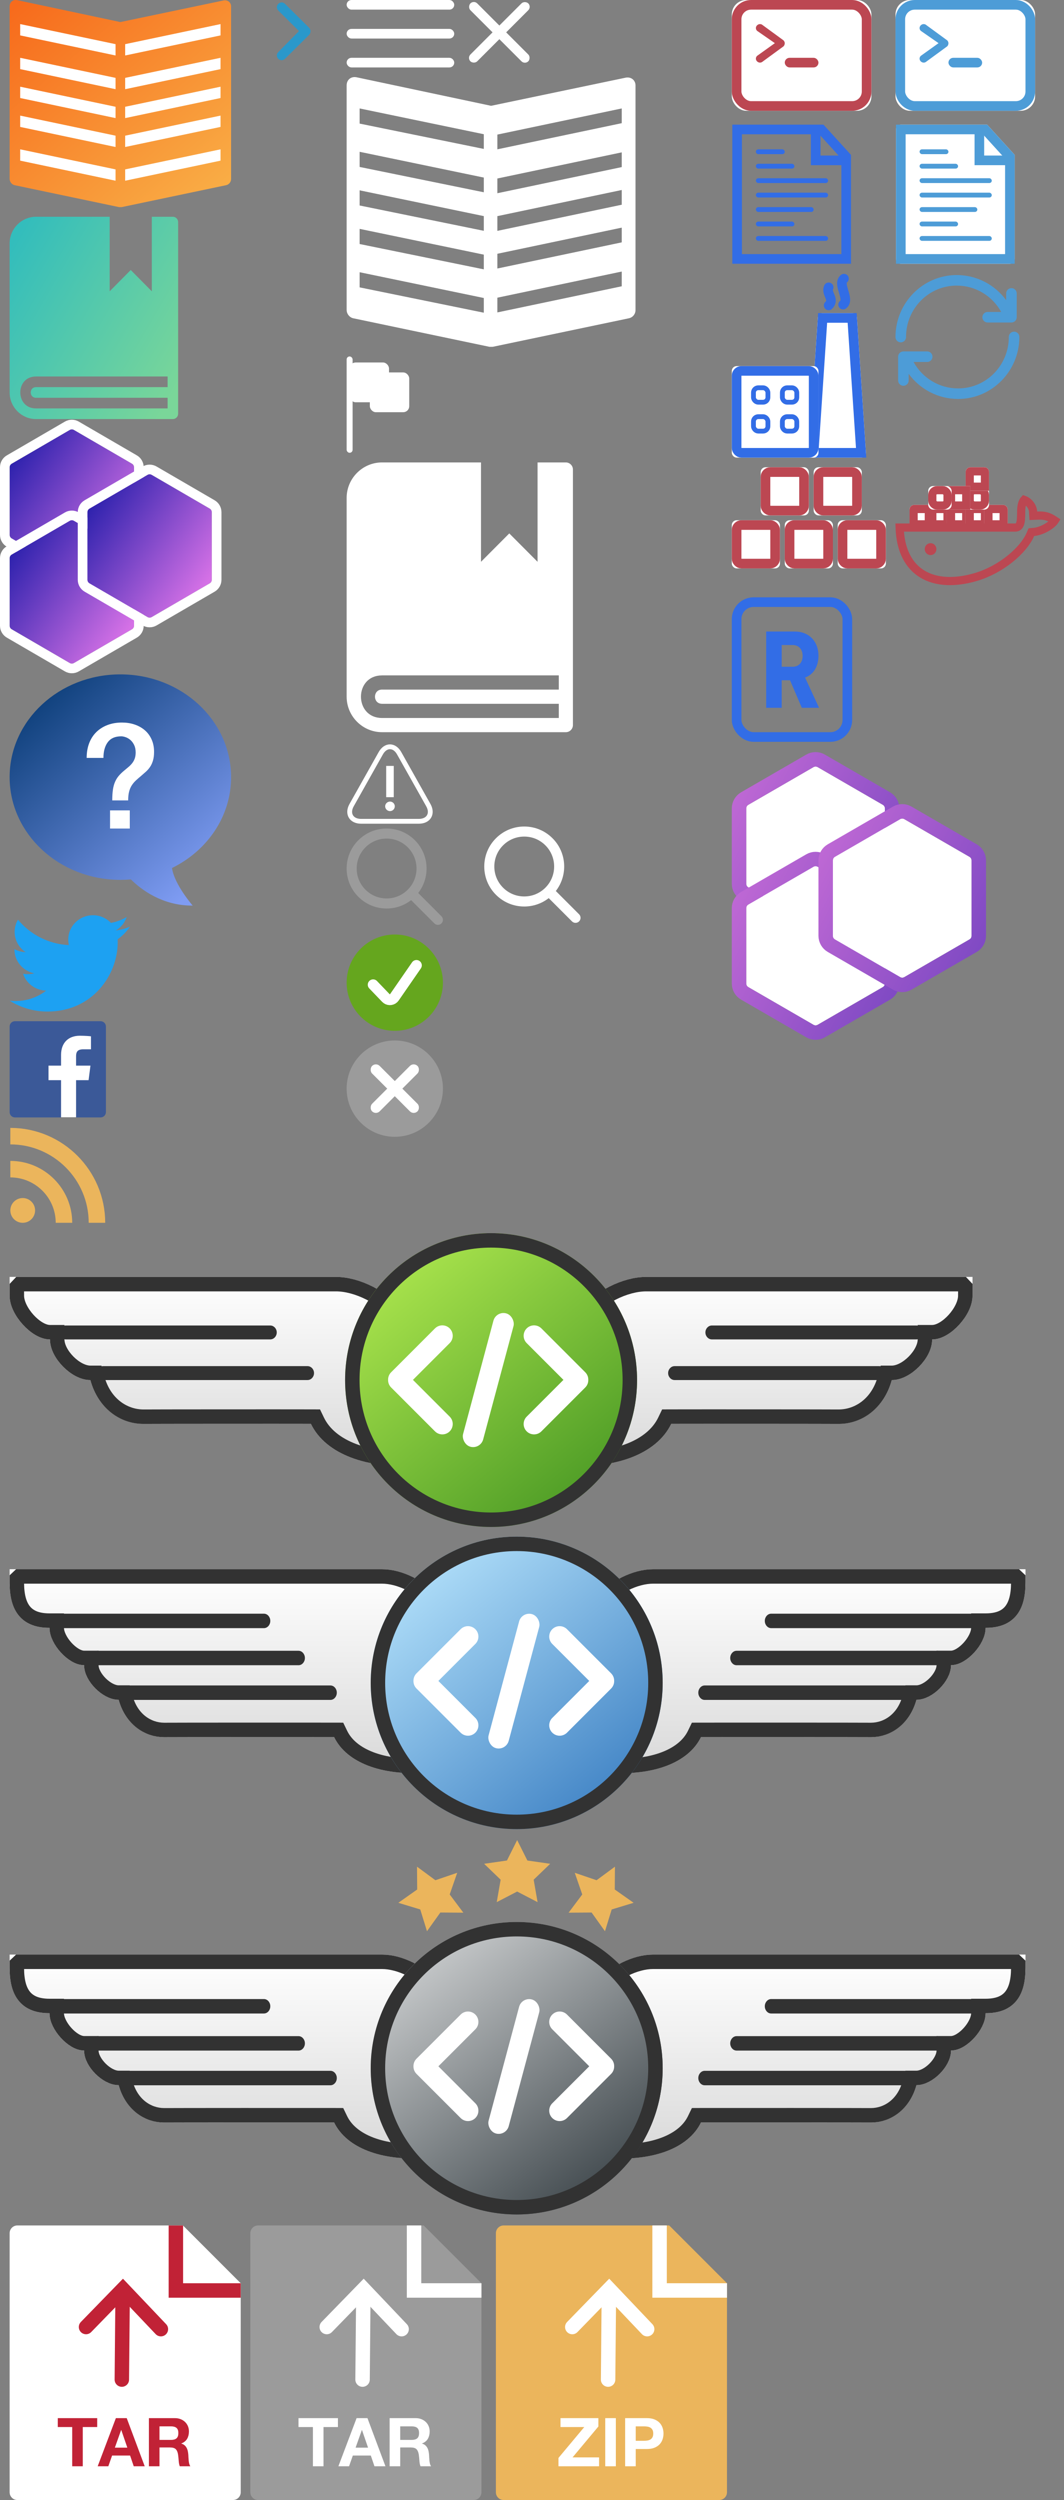 <?xml version="1.0" encoding="UTF-8"?>
<svg width="221px" height="519px" viewBox="0 0 221 519" version="1.1" xmlns="http://www.w3.org/2000/svg" xmlns:xlink="http://www.w3.org/1999/xlink">
    <rect x="0" y="0" width="221" height="519" fill="#808080" stroke="none"/>
    <!-- Generator: Sketch 47.1 (45422) - http://www.bohemiancoding.com/sketch -->
    <title>main_spritesheet</title>
    <desc>Created with Sketch.</desc>
    <defs>
        <linearGradient x1="149.866%" y1="156.928%" x2="6.309%" y2="0%" id="linearGradient-1">
            <stop stop-color="#FAD961" offset="0%"></stop>
            <stop stop-color="#F76B1C" offset="100%"></stop>
        </linearGradient>
        <linearGradient x1="0%" y1="15.278%" x2="100%" y2="84.722%" id="linearGradient-2">
            <stop stop-color="#33BDBC" offset="0%"></stop>
            <stop stop-color="#7AD699" offset="100%"></stop>
        </linearGradient>
        <linearGradient x1="0%" y1="4.08%" x2="80.439%" y2="95.92%" id="linearGradient-3">
            <stop stop-color="#01356D" offset="0%"></stop>
            <stop stop-color="#7F9CF3" offset="100%"></stop>
        </linearGradient>
        <linearGradient x1="11.823%" y1="40.548%" x2="94.182%" y2="56.992%" id="linearGradient-4">
            <stop stop-color="#3023AE" offset="0%"></stop>
            <stop stop-color="#D571E6" offset="100%"></stop>
        </linearGradient>
        <linearGradient x1="11.823%" y1="12.319%" x2="94.182%" y2="77.875%" id="linearGradient-5">
            <stop stop-color="#3023AE" offset="0%"></stop>
            <stop stop-color="#D571E6" offset="100%"></stop>
        </linearGradient>
        <linearGradient x1="50%" y1="0%" x2="50%" y2="100%" id="linearGradient-6">
            <stop stop-color="#FFFFFF" offset="0%"></stop>
            <stop stop-color="#D8D8D8" offset="100%"></stop>
        </linearGradient>
        <linearGradient x1="10.574%" y1="40.548%" x2="91.484%" y2="59.452%" id="linearGradient-7">
            <stop stop-color="#B4EC51" offset="0%"></stop>
            <stop stop-color="#429321" offset="100%"></stop>
        </linearGradient>
        <linearGradient x1="10.574%" y1="0.58%" x2="91.484%" y2="99.42%" id="linearGradient-8">
            <stop stop-color="#B4EC51" offset="0%"></stop>
            <stop stop-color="#429321" offset="100%"></stop>
        </linearGradient>
        <linearGradient x1="90.998%" y1="59.452%" x2="10.049%" y2="40.548%" id="linearGradient-9">
            <stop stop-color="#3479BF" offset="0%"></stop>
            <stop stop-color="#BDE9FF" offset="100%"></stop>
        </linearGradient>
        <linearGradient x1="90.998%" y1="99.873%" x2="10.049%" y2="0.127%" id="linearGradient-10">
            <stop stop-color="#3479BF" offset="0%"></stop>
            <stop stop-color="#BDE9FF" offset="100%"></stop>
        </linearGradient>
        <linearGradient x1="89.955%" y1="59.452%" x2="14.933%" y2="40.548%" id="linearGradient-11">
            <stop stop-color="#313A3F" offset="0%"></stop>
            <stop stop-color="#D5D7D8" offset="100%"></stop>
        </linearGradient>
        <linearGradient x1="89.955%" y1="99.873%" x2="14.933%" y2="0.127%" id="linearGradient-12">
            <stop stop-color="#313A3F" offset="0%"></stop>
            <stop stop-color="#D5D7D8" offset="100%"></stop>
        </linearGradient>
        <linearGradient x1="230.326%" y1="159.923%" x2="-18.642%" y2="11.057%" id="linearGradient-13">
            <stop stop-color="#3023AE" offset="0%"></stop>
            <stop stop-color="#C86DD7" offset="100%"></stop>
        </linearGradient>
    </defs>
    <g id="Page-1" stroke="none" stroke-width="1" fill="none" fill-rule="evenodd">
        <g id="main_spritesheet" transform="translate(1, 0)">
            <g id="Group-12" transform="translate(1, 0)" fill-rule="nonzero">
                <path d="M44.467,0.088 L23,4.581 L1.533,0.023 C0.645,-0.128 0,0.473 0,1.326 L0,37.14 C0,37.726 0.447,38.312 1.022,38.442 L22.744,43 L22.744,43 C22.895,43 23.091,43 23.256,43 L23.256,43 L44.978,38.442 C45.552,38.312 46,37.791 46,37.14 L46,1.326 C46,0.557 45.36,-0.063 44.467,0.088 Z" id="Shape" fill="url(#linearGradient-1)"></path>
                <g id="Group-5" transform="translate(24, 5)" fill="#FFFFFF">
                    <polygon id="Path" points="19.806 15.35 0 19.517 0 17.167 19.806 13"></polygon>
                    <polygon id="Path-Copy-3" points="19.806 21.35 0 25.517 0 23.167 19.806 19"></polygon>
                    <polygon id="Path-Copy-4" points="19.806 28.35 0 32.517 0 30.167 19.806 26"></polygon>
                    <polygon id="Path-Copy" points="19.806 9.35 0 13.517 0 11.167 19.806 7"></polygon>
                    <polygon id="Path-Copy-2" points="19.806 2.35 0 6.517 0 4.167 19.806 0"></polygon>
                </g>
                <g id="Group-5" transform="translate(12, 21.5) scale(-1, 1) translate(-12, -21.5) translate(2, 5)" fill="#FFFFFF">
                    <polygon id="Path" points="19.806 15.35 0 19.517 0 17.167 19.806 13"></polygon>
                    <polygon id="Path-Copy-3" points="19.806 21.35 0 25.517 0 23.167 19.806 19"></polygon>
                    <polygon id="Path-Copy-4" points="19.806 28.35 0 32.517 0 30.167 19.806 26"></polygon>
                    <polygon id="Path-Copy" points="19.806 9.35 0 13.517 0 11.167 19.806 7"></polygon>
                    <polygon id="Path-Copy-2" points="19.806 2.35 0 6.517 0 4.167 19.806 0"></polygon>
                </g>
            </g>
            <path d="M34.906,45 L30.531,45 L30.531,60.474 L26.156,56.053 L21.781,60.474 L21.781,45 L6.469,45 C3.461,45 1,47.487 1,50.526 L1,81.474 C1,84.513 3.461,87 6.469,87 L34.906,87 C35.508,87 36,86.503 36,85.895 C36,75.877 36,69.206 36,46.105 C36,45.497 35.508,45 34.906,45 Z M33.812,80.368 L6.469,80.368 C5.023,80.368 5.021,82.579 6.469,82.579 L33.812,82.579 L33.812,84.789 L6.469,84.789 C2.133,84.789 2.125,78.158 6.469,78.158 L33.812,78.158 L33.812,80.368 Z" id="Shape" fill="url(#linearGradient-2)" fill-rule="nonzero"></path>
            <g id="Group-4" transform="translate(1, 140)" fill-rule="nonzero">
                <path d="M46,21.329 C46,9.55 35.702,0 23,0 C10.297,0 0,9.55 0,21.329 C0,33.109 10.297,42.658 23,42.658 C23.735,42.658 24.46,42.623 25.177,42.56 C27.388,44.743 31.764,48.037 38.025,48 C38.025,48 34.181,43.581 33.727,40.196 C41.024,36.621 46,29.516 46,21.329" id="Path" fill="url(#linearGradient-3)"></path>
                <path d="M20.86,28.238 L24.956,28.238 L24.956,32 L20.86,32 L20.86,28.238 Z M16,17.343 C16,16.24 16.168,15.237 16.504,14.334 C16.841,13.431 17.33,12.658 17.972,12.016 C18.614,11.374 19.388,10.878 20.295,10.527 C21.202,10.176 22.215,10 23.336,10 C24.274,10 25.145,10.135 25.95,10.406 C26.755,10.677 27.458,11.068 28.059,11.58 C28.66,12.092 29.134,12.729 29.48,13.491 C29.827,14.254 30,15.116 30,16.079 C30,16.782 29.924,17.389 29.771,17.9 C29.618,18.412 29.414,18.853 29.159,19.224 C28.905,19.596 28.614,19.927 28.288,20.218 C27.962,20.508 27.636,20.794 27.31,21.075 C26.923,21.396 26.566,21.707 26.24,22.008 C25.914,22.309 25.629,22.645 25.384,23.016 C25.14,23.388 24.951,23.824 24.819,24.326 C24.686,24.827 24.62,25.439 24.62,26.161 L21.319,26.161 C21.319,25.279 21.365,24.531 21.456,23.919 C21.548,23.307 21.696,22.771 21.9,22.309 C22.103,21.848 22.353,21.441 22.648,21.09 C22.944,20.739 23.295,20.393 23.703,20.052 C24.029,19.771 24.34,19.51 24.635,19.269 C24.931,19.029 25.196,18.763 25.43,18.472 C25.664,18.181 25.848,17.855 25.98,17.494 C26.113,17.133 26.179,16.701 26.179,16.2 C26.179,15.598 26.072,15.081 25.858,14.65 C25.644,14.218 25.384,13.872 25.079,13.611 C24.773,13.351 24.447,13.16 24.1,13.04 C23.754,12.919 23.448,12.859 23.183,12.859 C21.92,12.859 20.988,13.265 20.386,14.078 C19.785,14.891 19.485,15.979 19.485,17.343 L16,17.343 Z" id="?" fill="#FFFFFF"></path>
            </g>
            <g id="Group-2" transform="translate(0, 88)">
                <g id="Polygon">
                    <g id="path-5-link" transform="translate(1, 1)" fill="url(#linearGradient-5)">
                        <path d="M13.356,0.252 L25.417,7.261 L25.417,7.261 C25.682,7.416 25.845,7.699 25.845,8.006 L25.845,22.036 L25.845,22.036 C25.845,22.342 25.682,22.626 25.417,22.78 L13.356,29.79 L13.356,29.79 C13.088,29.946 12.757,29.946 12.49,29.79 L0.429,22.78 L0.429,22.78 C0.163,22.626 1.59872116e-14,22.342 1.33226763e-14,22.036 L3.55271368e-15,8.006 L3.55271368e-15,8.006 C3.55271368e-15,7.699 0.163,7.416 0.429,7.261 L12.49,0.252 L12.49,0.252 C12.757,0.096 13.088,0.096 13.356,0.252 Z" id="path-5"></path>
                    </g>
                    <path d="M14.858,0.387 L26.919,7.397 C27.493,7.73 27.845,8.343 27.845,9.006 L27.845,23.036 C27.845,23.699 27.493,24.312 26.919,24.645 L14.858,31.655 C14.28,31.991 13.566,31.991 12.987,31.655 L0.926,24.645 C0.353,24.312 0,23.699 0,23.036 L0,9.006 C0,8.343 0.353,7.73 0.926,7.397 L12.987,0.387 C13.566,0.051 14.28,0.051 14.858,0.387 Z" id="Shape" stroke="#FFFFFF" stroke-width="2"></path>
                </g>
                <g id="Polygon-Copy-2" transform="translate(0, 18)">
                    <g id="path-6-link" transform="translate(1, 1)" fill="url(#linearGradient-5)">
                        <path d="M13.356,1.114 L25.417,8.124 L25.417,8.124 C25.682,8.278 25.845,8.562 25.845,8.869 L25.845,22.898 L25.845,22.898 C25.845,23.205 25.682,23.489 25.417,23.643 L13.356,30.653 L13.356,30.653 C13.088,30.809 12.757,30.809 12.49,30.653 L0.429,23.643 L0.429,23.643 C0.163,23.489 1.19904087e-14,23.205 1.19904087e-14,22.898 L3.55271368e-15,8.869 L3.99680289e-15,8.869 C3.99680289e-15,8.562 0.163,8.278 0.429,8.124 L12.49,1.114 L12.49,1.114 C12.757,0.959 13.088,0.959 13.356,1.114 Z" id="path-6"></path>
                    </g>
                    <path d="M14.858,1.25 L26.919,8.26 C27.493,8.593 27.845,9.206 27.845,9.869 L27.845,23.898 C27.845,24.562 27.493,25.175 26.919,25.508 L14.858,32.518 C14.28,32.854 13.566,32.854 12.987,32.518 L0.926,25.508 C0.353,25.175 0,24.562 0,23.898 L0,9.869 C0,9.206 0.353,8.593 0.926,8.26 L12.987,1.25 C13.566,0.914 14.28,0.914 14.858,1.25 Z" id="Shape" stroke="#FFFFFF" stroke-width="2"></path>
                </g>
                <g id="Polygon-Copy" transform="translate(16, 9)">
                    <g id="path-7-link" transform="translate(1, 1)" fill="url(#linearGradient-5)">
                        <path d="M13.509,0.575 L25.571,7.584 L25.571,7.584 C25.836,7.739 25.999,8.022 25.999,8.329 L25.999,22.359 L25.999,22.359 C25.999,22.665 25.836,22.949 25.571,23.103 L13.509,30.113 L13.509,30.113 C13.242,30.269 12.911,30.269 12.644,30.113 L0.582,23.103 L0.582,23.103 C0.317,22.949 0.154,22.665 0.154,22.359 L0.154,8.329 L0.154,8.329 C0.154,8.022 0.317,7.739 0.582,7.584 L12.644,0.575 L12.644,0.575 C12.911,0.419 13.242,0.419 13.509,0.575 Z" id="path-7"></path>
                    </g>
                    <path d="M15.012,0.71 L27.073,7.72 C27.646,8.053 27.999,8.666 27.999,9.329 L27.999,23.359 C27.999,24.022 27.646,24.635 27.073,24.968 L15.012,31.978 C14.434,32.314 13.719,32.314 13.141,31.978 L1.08,24.968 C0.507,24.635 0.154,24.022 0.154,23.359 L0.154,9.329 C0.154,8.666 0.507,8.053 1.08,7.72 L13.141,0.71 C13.719,0.374 14.434,0.374 15.012,0.71 Z" id="Shape" stroke="#FFFFFF" stroke-width="2"></path>
                </g>
            </g>
            <g id="Group-3" transform="translate(0, 256)">
                <g id="Group" transform="translate(158, 29.085) scale(-1, 1) translate(-158, -29.085) translate(114, 9.085)">
                    <g id="Path-2-Copy" transform="translate(44.041, 20) scale(-1, 1) translate(-44.041, -20) translate(0.541, 0)">
                        <g id="path-9-link" fill="url(#linearGradient-6)">
                            <path d="M86.54,0 C58.237,1.41751928e-13 23.314,0 18.798,0 C14.282,0 7.672,2.729 3.155,8.569 C10.348,16.763 9.693,14.451 0.001,39.046 C10.651,40.135 20.562,37.553 23.959,30.5 C28.669,30.479 58.153,30.5 58.782,30.521 C62.024,30.5 67.83,28.553 69.766,21.415 C73.637,21.415 78.154,16.87 78.153,12.979 C82.024,12.979 86.54,7.787 86.54,3.894 C86.54,3.461 86.54,3.245 86.54,3.245 C86.54,2.86 86.54,1.779 86.54,0 Z" id="path-9"></path>
                        </g>
                        <path d="M84.52,1.5 C78.771,1.5 78.084,1.5 70.937,1.5 L18.798,1.5 C14.442,1.5 8.954,4.141 5.123,8.537 C7.992,11.805 7.691,11.474 8.343,12.553 C9.346,14.21 9.674,15.811 9.397,17.858 C9.153,19.658 8.461,21.832 6.992,25.605 C6.495,26.881 3.766,33.646 2.143,37.714 C12.082,38.301 19.916,35.436 22.608,29.849 L23.015,29.004 L23.953,29 C28.521,28.98 58.147,28.999 58.773,29.021 C62.819,28.995 66.881,26.321 68.318,21.022 L68.618,19.915 L69.766,19.915 C72.806,19.915 76.654,16.044 76.653,12.979 L76.652,11.479 L78.153,11.479 C81.072,11.479 85.04,7.088 85.04,3.894 L85.04,3.245 C85.04,2.747 85.04,2.517 85.04,2.05 L84.52,1.5 Z" id="Shape" stroke="#323232" stroke-width="3"></path>
                    </g>
                    <path d="M62.871,18.521 L20.419,18.521 C19.671,18.521 19.065,19.168 19.065,19.966 C19.065,20.764 19.671,21.411 20.419,21.411 L62.871,21.411 C63.619,21.411 64.226,20.764 64.226,19.966 C64.226,19.168 63.619,18.521 62.871,18.521 Z" id="Path-3-Copy-3" fill="#323232" fill-rule="nonzero" transform="translate(41.645, 19.966) scale(-1, 1) translate(-41.645, -19.966) "></path>
                    <path d="M55.129,10.085 L12.677,10.085 C11.929,10.085 11.323,10.732 11.323,11.53 C11.323,12.328 11.929,12.975 12.677,12.975 L55.129,12.975 C55.877,12.975 56.484,12.328 56.484,11.53 C56.484,10.732 55.877,10.085 55.129,10.085 Z" id="Path-3-Copy-4" fill="#323232" fill-rule="nonzero" transform="translate(33.903, 11.53) scale(-1, 1) translate(-33.903, -11.53) "></path>
                </g>
                <g id="Group" transform="translate(0, 9.085)">
                    <g id="Path-2-Copy" transform="translate(44.039, 20) scale(-1, 1) translate(-44.039, -20) translate(0.539, 0)">
                        <g id="path-10-link" fill="url(#linearGradient-6)">
                            <path d="M86.539,0 C58.236,1.41751928e-13 23.313,0 18.797,0 C14.281,0 7.671,2.729 3.155,8.569 C10.347,16.763 9.693,14.451 3.12638804e-13,39.046 C10.651,40.135 20.561,37.553 23.959,30.5 C28.668,30.479 58.152,30.5 58.781,30.521 C62.023,30.5 67.83,28.553 69.765,21.415 C73.636,21.415 78.153,16.87 78.152,12.979 C82.023,12.979 86.539,7.787 86.539,3.894 C86.539,3.461 86.539,3.245 86.539,3.245 C86.539,2.86 86.539,1.779 86.539,0 Z" id="path-10"></path>
                        </g>
                        <path d="M84.519,1.5 C78.77,1.5 78.083,1.5 70.936,1.5 L18.797,1.5 C14.441,1.5 8.954,4.141 5.122,8.537 C7.991,11.805 7.69,11.474 8.343,12.553 C9.346,14.21 9.673,15.811 9.396,17.858 C9.152,19.658 8.46,21.832 6.991,25.605 C6.494,26.881 3.765,33.646 2.142,37.714 C12.081,38.301 19.916,35.436 22.607,29.849 L23.014,29.004 L23.952,29 C28.521,28.98 58.146,28.999 58.772,29.021 C62.819,28.995 66.881,26.321 68.317,21.022 L68.618,19.915 L69.765,19.915 C72.805,19.915 76.653,16.044 76.652,12.979 L76.652,11.479 L78.152,11.479 C81.071,11.479 85.039,7.088 85.039,3.894 L85.039,3.245 C85.039,2.747 85.039,2.517 85.039,2.05 L84.519,1.5 Z" id="Shape" stroke="#323232" stroke-width="3"></path>
                    </g>
                    <path d="M62.871,18.521 L20.419,18.521 C19.671,18.521 19.065,19.168 19.065,19.966 C19.065,20.764 19.671,21.411 20.419,21.411 L62.871,21.411 C63.619,21.411 64.226,20.764 64.226,19.966 C64.226,19.168 63.619,18.521 62.871,18.521 Z" id="Path-3-Copy-3" fill="#323232" fill-rule="nonzero" transform="translate(41.645, 19.966) scale(-1, 1) translate(-41.645, -19.966) "></path>
                    <path d="M55.129,10.085 L12.677,10.085 C11.929,10.085 11.323,10.732 11.323,11.53 C11.323,12.328 11.929,12.975 12.677,12.975 L55.129,12.975 C55.877,12.975 56.484,12.328 56.484,11.53 C56.484,10.732 55.877,10.085 55.129,10.085 Z" id="Path-3-Copy-4" fill="#323232" fill-rule="nonzero" transform="translate(33.903, 11.53) scale(-1, 1) translate(-33.903, -11.53) "></path>
                </g>
                <g id="Oval" transform="translate(70, 0)">
                    <g id="path-12-link" fill="url(#linearGradient-8)">
                        <ellipse id="path-12" cx="31" cy="30.497" rx="30.32" ry="30.497"></ellipse>
                    </g>
                    <ellipse stroke="#323232" stroke-width="3" cx="31" cy="30.497" rx="28.82" ry="28.997"></ellipse>
                </g>
                <g id="Group-2" transform="translate(78.71, 15.574)" fill-rule="nonzero" fill="#FFFFFF">
                    <path d="M6.061,14.886 L13.694,7.254 C14.537,6.411 14.537,5.043 13.694,4.2 L13.694,4.2 L13.694,4.2 C12.85,3.357 11.483,3.357 10.639,4.2 L10.639,4.2 L1.531,13.309 C1.096,13.743 0.885,14.317 0.899,14.886 C0.885,15.456 1.096,16.029 1.531,16.464 L10.639,25.573 C11.483,26.416 12.85,26.416 13.694,25.573 C14.537,24.729 14.537,23.362 13.694,22.518 L6.061,14.886 Z" id="Combined-Shape"></path>
                    <path d="M34.218,14.886 L41.85,7.254 C42.694,6.411 42.694,5.043 41.85,4.2 L41.85,4.2 L41.85,4.2 C41.007,3.357 39.639,3.357 38.796,4.2 L38.796,4.2 L29.687,13.309 C29.253,13.743 29.042,14.317 29.055,14.886 C29.042,15.456 29.253,16.029 29.687,16.464 L38.796,25.573 L38.796,25.573 C39.639,26.416 41.007,26.416 41.85,25.573 L41.85,25.573 L41.85,25.573 C42.694,24.729 42.694,23.362 41.85,22.518 L34.218,14.886 Z" id="Combined-Shape" transform="translate(35.769, 14.886) scale(-1, 1) translate(-35.769, -14.886) "></path>
                    <rect id="Rectangle-21" transform="translate(21.711, 14.926) rotate(15) translate(-21.711, -14.926) " x="19.552" y="0.591" width="4.319" height="28.668" rx="2.16"></rect>
                </g>
            </g>
            <g id="Group-3-Copy" transform="translate(0, 319)">
                <g id="Group" transform="translate(0, 6.766)">
                    <g id="Path-2-Copy" transform="translate(46.244, 21.5) scale(-1, 1) translate(-46.244, -21.5) translate(0.744, 0)">
                        <g id="path-13-link" fill="url(#linearGradient-6)">
                            <path d="M90.744,0 C66.506,1.20704886e-13 17.263,0 13.396,0 C9.528,0 3.867,2.326 1.13686838e-13,7.305 C6.16,14.29 11.124,21.17 2.823,42.136 C11.944,43.065 20.431,40.864 23.34,34.851 C27.373,34.834 58.147,34.851 58.686,34.869 C61.462,34.851 66.434,33.191 68.092,27.106 C71.407,27.106 75.275,23.232 75.274,19.915 C78.589,19.915 82.456,15.489 82.456,12.17 C87.981,12.17 90.744,9.035 90.744,2.766 C90.744,2.438 90.744,1.516 90.744,0 Z" id="path-13"></path>
                        </g>
                        <path d="M88.806,1.5 C76.21,1.5 75.425,1.5 58.597,1.5 L13.396,1.5 C9.774,1.5 5.204,3.668 1.969,7.284 C5.704,11.649 7.476,14.742 8.309,19.202 C9.352,24.789 8.35,31.677 4.946,40.795 C13.248,41.222 19.757,38.813 21.99,34.198 L22.398,33.355 L23.334,33.351 C27.273,33.334 58.149,33.35 58.676,33.369 C62.052,33.347 65.442,31.126 66.644,26.712 L66.946,25.606 L68.092,25.606 C70.577,25.606 73.775,22.404 73.774,19.915 L73.774,18.415 L75.274,18.415 C77.651,18.415 80.956,14.775 80.956,12.17 L80.956,10.67 L82.456,10.67 C87.108,10.67 89.244,8.246 89.244,2.766 C89.244,2.405 89.244,2.209 89.244,1.914 L88.806,1.5 Z" id="Shape" stroke="#323232" stroke-width="3"></path>
                    </g>
                    <path d="M67.631,24.134 L26.083,24.134 C25.351,24.134 24.757,24.806 24.757,25.634 C24.757,26.462 25.351,27.134 26.083,27.134 L67.631,27.134 C68.363,27.134 68.957,26.462 68.957,25.634 C68.957,24.806 68.363,24.134 67.631,24.134 Z" id="Path-3-Copy-3" fill="#323232" fill-rule="nonzero" transform="translate(46.857, 25.634) scale(-1, 1) translate(-46.857, -25.634) "></path>
                    <path d="M61.004,16.934 L19.456,16.934 C18.724,16.934 18.13,17.606 18.13,18.434 C18.13,19.262 18.724,19.934 19.456,19.934 L61.004,19.934 C61.736,19.934 62.33,19.262 62.33,18.434 C62.33,17.606 61.736,16.934 61.004,16.934 Z" id="Path-3-Copy-4" fill="#323232" fill-rule="nonzero" transform="translate(40.23, 18.434) scale(-1, 1) translate(-40.23, -18.434) "></path>
                    <path d="M53.819,9.234 L12.271,9.234 C11.538,9.234 10.945,9.906 10.945,10.734 C10.945,11.562 11.538,12.234 12.271,12.234 L53.819,12.234 C54.551,12.234 55.145,11.562 55.145,10.734 C55.145,9.906 54.551,9.234 53.819,9.234 Z" id="Path-3-Copy-5" fill="#323232" fill-rule="nonzero" transform="translate(33.045, 10.734) scale(-1, 1) translate(-33.045, -10.734) "></path>
                </g>
                <g id="Group" transform="translate(167, 28.266) scale(-1, 1) translate(-167, -28.266) translate(121, 6.766)">
                    <g id="Path-2-Copy" transform="translate(46.244, 21.5) scale(-1, 1) translate(-46.244, -21.5) translate(0.744, 0)">
                        <g id="path-14-link" fill="url(#linearGradient-6)">
                            <path d="M90.744,0 C66.506,1.20704886e-13 17.263,0 13.396,0 C9.528,0 3.867,2.326 1.13686838e-13,7.305 C6.16,14.29 11.124,21.17 2.823,42.136 C11.944,43.065 20.431,40.864 23.34,34.851 C27.373,34.834 58.147,34.851 58.686,34.869 C61.462,34.851 66.434,33.191 68.092,27.106 C71.407,27.106 75.275,23.232 75.274,19.915 C78.589,19.915 82.456,15.489 82.456,12.17 C87.981,12.17 90.744,9.035 90.744,2.766 C90.744,2.438 90.744,1.516 90.744,0 Z" id="path-14"></path>
                        </g>
                        <path d="M88.806,1.5 C76.21,1.5 75.425,1.5 58.597,1.5 L13.396,1.5 C9.774,1.5 5.204,3.668 1.969,7.284 C5.704,11.649 7.476,14.742 8.309,19.202 C9.352,24.789 8.35,31.677 4.946,40.795 C13.248,41.222 19.757,38.813 21.99,34.198 L22.398,33.355 L23.334,33.351 C27.273,33.334 58.149,33.35 58.676,33.369 C62.052,33.347 65.442,31.126 66.644,26.712 L66.946,25.606 L68.092,25.606 C70.577,25.606 73.775,22.404 73.774,19.915 L73.774,18.415 L75.274,18.415 C77.651,18.415 80.956,14.775 80.956,12.17 L80.956,10.67 L82.456,10.67 C87.108,10.67 89.244,8.246 89.244,2.766 C89.244,2.405 89.244,2.209 89.244,1.914 L88.806,1.5 Z" id="Shape" stroke="#323232" stroke-width="3"></path>
                    </g>
                    <path d="M67.631,24.134 L26.083,24.134 C25.351,24.134 24.757,24.806 24.757,25.634 C24.757,26.462 25.351,27.134 26.083,27.134 L67.631,27.134 C68.363,27.134 68.957,26.462 68.957,25.634 C68.957,24.806 68.363,24.134 67.631,24.134 Z" id="Path-3-Copy-3" fill="#323232" fill-rule="nonzero" transform="translate(46.857, 25.634) scale(-1, 1) translate(-46.857, -25.634) "></path>
                    <path d="M61.001,16.934 L19.453,16.934 C18.721,16.934 18.127,17.606 18.127,18.434 C18.127,19.262 18.721,19.934 19.453,19.934 L61.001,19.934 C61.733,19.934 62.327,19.262 62.327,18.434 C62.327,17.606 61.733,16.934 61.001,16.934 Z" id="Path-3-Copy-4" fill="#323232" fill-rule="nonzero" transform="translate(40.227, 18.434) scale(-1, 1) translate(-40.227, -18.434) "></path>
                    <path d="M53.819,9.234 L12.271,9.234 C11.538,9.234 10.945,9.906 10.945,10.734 C10.945,11.562 11.538,12.234 12.271,12.234 L53.819,12.234 C54.551,12.234 55.145,11.562 55.145,10.734 C55.145,9.906 54.551,9.234 53.819,9.234 Z" id="Path-3-Copy-5" fill="#323232" fill-rule="nonzero" transform="translate(33.045, 10.734) scale(-1, 1) translate(-33.045, -10.734) "></path>
                </g>
                <g id="Oval" transform="translate(76, 0)">
                    <g id="path-16-link" fill="url(#linearGradient-10)">
                        <ellipse id="path-16" cx="30.321" cy="30.36" rx="30.321" ry="30.36"></ellipse>
                    </g>
                    <ellipse stroke="#323232" stroke-width="3" cx="30.321" cy="30.36" rx="28.821" ry="28.86"></ellipse>
                </g>
                <g id="Group-2" transform="translate(84, 15)" fill-rule="nonzero" fill="#FFFFFF">
                    <path d="M6.053,14.961 L13.734,7.28 C14.579,6.435 14.579,5.066 13.734,4.221 L13.734,4.221 L13.734,4.221 C12.889,3.376 11.52,3.376 10.675,4.221 L10.675,4.221 L1.51,13.386 C1.077,13.82 0.866,14.392 0.877,14.961 C0.866,15.529 1.077,16.102 1.51,16.536 L10.675,25.7 L10.675,25.7 C11.52,26.545 12.889,26.545 13.734,25.7 L13.734,25.7 L13.734,25.7 C14.579,24.856 14.579,23.486 13.734,22.641 L6.053,14.961 Z" id="Combined-Shape"></path>
                    <path d="M34.253,14.961 L41.934,7.28 C42.779,6.435 42.779,5.066 41.934,4.221 L41.934,4.221 L41.934,4.221 C41.089,3.376 39.72,3.376 38.875,4.221 L38.875,4.221 L29.71,13.386 C29.277,13.82 29.066,14.392 29.077,14.961 C29.066,15.529 29.277,16.102 29.71,16.536 L38.875,25.7 C39.72,26.545 41.089,26.545 41.934,25.7 L41.934,25.7 L41.934,25.7 C42.779,24.856 42.779,23.486 41.934,22.641 L34.253,14.961 Z" id="Combined-Shape" transform="translate(35.822, 14.961) scale(-1, 1) translate(-35.822, -14.961) "></path>
                    <rect id="Rectangle-21" transform="translate(21.743, 15) rotate(15) translate(-21.743, -15) " x="19.58" y="0.594" width="4.326" height="28.812" rx="2.163"></rect>
                </g>
            </g>
            <g id="Group" transform="translate(1, 234)" fill-rule="nonzero" fill="#EBB55C">
                <circle id="Oval" cx="2.718" cy="17.282" r="2.571"></circle>
                <path d="M0.148,7.002 L0.148,10.428 C5.344,10.428 9.572,14.656 9.572,19.852 L12.999,19.852 C12.999,12.766 7.233,7.002 0.148,7.002 Z" id="Shape"></path>
                <path d="M0.148,0.148 L0.148,3.575 C9.123,3.575 16.425,10.877 16.425,19.852 L19.852,19.852 C19.852,8.987 11.013,0.148 0.148,0.148 Z" id="Shape"></path>
            </g>
            <path d="M8.853,210 C18.287,210 23.449,202.303 23.449,195.64 C23.449,195.423 23.449,195.207 23.439,194.99 C24.439,194.281 25.31,193.386 26,192.372 C25.08,192.776 24.089,193.041 23.049,193.169 C24.109,192.549 24.92,191.555 25.31,190.374 C24.319,190.955 23.219,191.368 22.048,191.594 C21.108,190.61 19.778,190 18.307,190 C15.476,190 13.175,192.264 13.175,195.049 C13.175,195.443 13.225,195.827 13.305,196.201 C9.043,195.994 5.262,193.976 2.731,190.925 C2.291,191.673 2.04,192.539 2.04,193.465 C2.04,195.217 2.951,196.762 4.321,197.667 C3.481,197.638 2.691,197.411 2,197.037 C2,197.057 2,197.077 2,197.106 C2,199.547 3.771,201.594 6.112,202.057 C5.682,202.175 5.232,202.234 4.762,202.234 C4.431,202.234 4.111,202.205 3.801,202.146 C4.451,204.154 6.352,205.61 8.593,205.65 C6.832,207.008 4.621,207.815 2.22,207.815 C1.81,207.815 1.4,207.795 1,207.746 C3.261,209.163 5.962,210 8.853,210" id="Shape" fill="#1DA1F2" fill-rule="nonzero"></path>
            <g id="Group-10" transform="translate(1, 212)" fill-rule="nonzero">
                <polygon id="Fill-55" fill="#FFFFFF" points="4.314 19.937 18.758 19.937 18.758 2.157 4.314 2.157"></polygon>
                <path d="M18.896,0 L1.104,0 C0.494,0 0,0.494 0,1.103 L0,18.874 C0,19.483 0.494,19.977 1.104,19.977 L10.683,19.977 L10.683,12.241 L8.076,12.241 L8.076,9.226 L10.683,9.226 L10.683,7.003 C10.683,4.422 12.26,3.017 14.565,3.017 C15.669,3.017 16.617,3.099 16.894,3.136 L16.894,5.833 L15.295,5.833 C14.042,5.833 13.8,6.428 13.8,7.301 L13.8,9.226 L16.788,9.226 L16.399,12.241 L13.8,12.241 L13.8,19.977 L18.896,19.977 C19.506,19.977 20,19.483 20,18.874 L20,1.103 C20,0.494 19.506,0 18.896,0" id="Fill-56" fill="#3B5998"></path>
            </g>
            <g id="Group-3-Copy-2" transform="translate(0, 382)">
                <g id="Group" transform="translate(0, 23.766)">
                    <g id="Path-2-Copy" transform="translate(46.244, 21.5) scale(-1, 1) translate(-46.244, -21.5) translate(0.744, 0)">
                        <g id="path-17-link" fill="url(#linearGradient-6)">
                            <path d="M90.744,0 C66.506,1.20704886e-13 17.263,0 13.396,0 C9.528,0 3.867,2.326 1.13686838e-13,7.305 C6.16,14.29 11.124,21.17 2.823,42.136 C11.944,43.065 20.431,40.864 23.34,34.851 C27.373,34.834 58.147,34.851 58.686,34.869 C61.462,34.851 66.434,33.191 68.092,27.106 C71.407,27.106 75.275,23.232 75.274,19.915 C78.589,19.915 82.456,15.489 82.456,12.17 C87.981,12.17 90.744,9.035 90.744,2.766 C90.744,2.438 90.744,1.516 90.744,0 Z" id="path-17"></path>
                        </g>
                        <path d="M88.806,1.5 C76.21,1.5 75.425,1.5 58.597,1.5 L13.396,1.5 C9.774,1.5 5.204,3.668 1.969,7.284 C5.704,11.649 7.476,14.742 8.309,19.202 C9.352,24.789 8.35,31.677 4.946,40.795 C13.248,41.222 19.757,38.813 21.99,34.198 L22.398,33.355 L23.334,33.351 C27.273,33.334 58.149,33.35 58.676,33.369 C62.052,33.347 65.442,31.126 66.644,26.712 L66.946,25.606 L68.092,25.606 C70.577,25.606 73.775,22.404 73.774,19.915 L73.774,18.415 L75.274,18.415 C77.651,18.415 80.956,14.775 80.956,12.17 L80.956,10.67 L82.456,10.67 C87.108,10.67 89.244,8.246 89.244,2.766 C89.244,2.405 89.244,2.209 89.244,1.914 L88.806,1.5 Z" id="Shape" stroke="#323232" stroke-width="3"></path>
                    </g>
                    <path d="M67.631,24.134 L26.083,24.134 C25.351,24.134 24.757,24.806 24.757,25.634 C24.757,26.462 25.351,27.134 26.083,27.134 L67.631,27.134 C68.363,27.134 68.957,26.462 68.957,25.634 C68.957,24.806 68.363,24.134 67.631,24.134 Z" id="Path-3-Copy-3" fill="#323232" fill-rule="nonzero" transform="translate(46.857, 25.634) scale(-1, 1) translate(-46.857, -25.634) "></path>
                    <path d="M61.004,16.934 L19.456,16.934 C18.724,16.934 18.13,17.606 18.13,18.434 C18.13,19.262 18.724,19.934 19.456,19.934 L61.004,19.934 C61.736,19.934 62.33,19.262 62.33,18.434 C62.33,17.606 61.736,16.934 61.004,16.934 Z" id="Path-3-Copy-4" fill="#323232" fill-rule="nonzero" transform="translate(40.23, 18.434) scale(-1, 1) translate(-40.23, -18.434) "></path>
                    <path d="M53.819,9.234 L12.271,9.234 C11.538,9.234 10.945,9.906 10.945,10.734 C10.945,11.562 11.538,12.234 12.271,12.234 L53.819,12.234 C54.551,12.234 55.145,11.562 55.145,10.734 C55.145,9.906 54.551,9.234 53.819,9.234 Z" id="Path-3-Copy-5" fill="#323232" fill-rule="nonzero" transform="translate(33.045, 10.734) scale(-1, 1) translate(-33.045, -10.734) "></path>
                </g>
                <g id="Group" transform="translate(167, 45.266) scale(-1, 1) translate(-167, -45.266) translate(121, 23.766)">
                    <g id="Path-2-Copy" transform="translate(46.244, 21.5) scale(-1, 1) translate(-46.244, -21.5) translate(0.744, 0)">
                        <g id="path-18-link" fill="url(#linearGradient-6)">
                            <path d="M90.744,0 C66.506,1.20704886e-13 17.263,0 13.396,0 C9.528,0 3.867,2.326 1.13686838e-13,7.305 C6.16,14.29 11.124,21.17 2.823,42.136 C11.944,43.065 20.431,40.864 23.34,34.851 C27.373,34.834 58.147,34.851 58.686,34.869 C61.462,34.851 66.434,33.191 68.092,27.106 C71.407,27.106 75.275,23.232 75.274,19.915 C78.589,19.915 82.456,15.489 82.456,12.17 C87.981,12.17 90.744,9.035 90.744,2.766 C90.744,2.438 90.744,1.516 90.744,0 Z" id="path-18"></path>
                        </g>
                        <path d="M88.806,1.5 C76.21,1.5 75.425,1.5 58.597,1.5 L13.396,1.5 C9.774,1.5 5.204,3.668 1.969,7.284 C5.704,11.649 7.476,14.742 8.309,19.202 C9.352,24.789 8.35,31.677 4.946,40.795 C13.248,41.222 19.757,38.813 21.99,34.198 L22.398,33.355 L23.334,33.351 C27.273,33.334 58.149,33.35 58.676,33.369 C62.052,33.347 65.442,31.126 66.644,26.712 L66.946,25.606 L68.092,25.606 C70.577,25.606 73.775,22.404 73.774,19.915 L73.774,18.415 L75.274,18.415 C77.651,18.415 80.956,14.775 80.956,12.17 L80.956,10.67 L82.456,10.67 C87.108,10.67 89.244,8.246 89.244,2.766 C89.244,2.405 89.244,2.209 89.244,1.914 L88.806,1.5 Z" id="Shape" stroke="#323232" stroke-width="3"></path>
                    </g>
                    <path d="M67.631,24.134 L26.083,24.134 C25.351,24.134 24.757,24.806 24.757,25.634 C24.757,26.462 25.351,27.134 26.083,27.134 L67.631,27.134 C68.363,27.134 68.957,26.462 68.957,25.634 C68.957,24.806 68.363,24.134 67.631,24.134 Z" id="Path-3-Copy-3" fill="#323232" fill-rule="nonzero" transform="translate(46.857, 25.634) scale(-1, 1) translate(-46.857, -25.634) "></path>
                    <path d="M61.001,16.934 L19.453,16.934 C18.721,16.934 18.127,17.606 18.127,18.434 C18.127,19.262 18.721,19.934 19.453,19.934 L61.001,19.934 C61.733,19.934 62.327,19.262 62.327,18.434 C62.327,17.606 61.733,16.934 61.001,16.934 Z" id="Path-3-Copy-4" fill="#323232" fill-rule="nonzero" transform="translate(40.227, 18.434) scale(-1, 1) translate(-40.227, -18.434) "></path>
                    <path d="M53.819,9.234 L12.271,9.234 C11.538,9.234 10.945,9.906 10.945,10.734 C10.945,11.562 11.538,12.234 12.271,12.234 L53.819,12.234 C54.551,12.234 55.145,11.562 55.145,10.734 C55.145,9.906 54.551,9.234 53.819,9.234 Z" id="Path-3-Copy-5" fill="#323232" fill-rule="nonzero" transform="translate(33.045, 10.734) scale(-1, 1) translate(-33.045, -10.734) "></path>
                </g>
                <g id="Oval" transform="translate(76, 17)">
                    <g id="path-20-link" fill="url(#linearGradient-12)">
                        <ellipse id="path-20" cx="30.321" cy="30.36" rx="30.321" ry="30.36"></ellipse>
                    </g>
                    <ellipse stroke="#323232" stroke-width="3" cx="30.321" cy="30.36" rx="28.821" ry="28.86"></ellipse>
                </g>
                <g id="Group-2" transform="translate(84, 32)" fill-rule="nonzero" fill="#FFFFFF">
                    <path d="M6.053,14.961 L13.734,7.28 C14.579,6.435 14.579,5.066 13.734,4.221 L13.734,4.221 L13.734,4.221 C12.889,3.376 11.52,3.376 10.675,4.221 L10.675,4.221 L1.51,13.386 C1.077,13.82 0.866,14.392 0.877,14.961 C0.866,15.529 1.077,16.102 1.51,16.536 L10.675,25.7 L10.675,25.7 C11.52,26.545 12.889,26.545 13.734,25.7 L13.734,25.7 L13.734,25.7 C14.579,24.856 14.579,23.486 13.734,22.641 L6.053,14.961 Z" id="Combined-Shape"></path>
                    <path d="M34.253,14.961 L41.934,7.28 C42.779,6.435 42.779,5.066 41.934,4.221 L41.934,4.221 L41.934,4.221 C41.089,3.376 39.72,3.376 38.875,4.221 L38.875,4.221 L29.71,13.386 C29.277,13.82 29.066,14.392 29.077,14.961 C29.066,15.529 29.277,16.102 29.71,16.536 L38.875,25.7 C39.72,26.545 41.089,26.545 41.934,25.7 L41.934,25.7 L41.934,25.7 C42.779,24.856 42.779,23.486 41.934,22.641 L34.253,14.961 Z" id="Combined-Shape" transform="translate(35.822, 14.961) scale(-1, 1) translate(-35.822, -14.961) "></path>
                    <rect id="Rectangle-21" transform="translate(21.743, 15) rotate(15) translate(-21.743, -15) " x="19.58" y="0.594" width="4.326" height="28.812" rx="2.163"></rect>
                </g>
                <g id="Group-4" transform="translate(79, 0)" fill-rule="nonzero" fill="#EBB55C">
                    <polygon id="Star" transform="translate(9.541, 11.258) rotate(-27) translate(-9.541, -11.258) " points="9.541 15.498 5.301 17.698 6.11 13.038 2.679 9.737 7.421 9.057 9.541 4.817 11.662 9.057 16.403 9.737 12.972 13.038 13.782 17.698"></polygon>
                    <polygon id="Star-Copy" points="27.417 10.681 23.176 12.882 23.986 8.221 20.555 4.92 25.297 4.24 27.417 0 29.538 4.24 34.279 4.92 30.848 8.221 31.658 12.882"></polygon>
                    <polygon id="Star-Copy-2" transform="translate(44.803, 11.258) rotate(27) translate(-44.803, -11.258) " points="44.803 15.498 40.562 17.698 41.372 13.038 37.941 9.737 42.682 9.057 44.803 4.817 46.923 9.057 51.665 9.737 48.234 13.038 49.044 17.698"></polygon>
                </g>
            </g>
            <path d="M60.05,7.6 L64.314,3.3 C64.711,2.9 65.306,2.9 65.702,3.3 C66.099,3.7 66.099,4.3 65.702,4.7 L60.744,9.7 C60.545,9.9 60.248,10 60.05,10 C59.752,10 59.455,9.9 59.256,9.7 L54.298,4.7 C53.901,4.3 53.901,3.7 54.298,3.3 C54.694,2.9 55.289,2.9 55.686,3.3 L60.05,7.6 Z" id="back_arrow" fill="#2A98CB" fill-rule="nonzero" transform="translate(60, 6.5) rotate(-90) translate(-60, -6.5) "></path>
            <g id="list_white" transform="translate(71, 0)" fill-rule="nonzero" fill="#FFFFFF">
                <rect id="Rectangle-31" x="0" y="0" width="22.349" height="2" rx="1"></rect>
                <rect id="Rectangle-31-Copy" x="0" y="6" width="22.349" height="2" rx="1"></rect>
                <rect id="Rectangle-31-Copy-2" x="0" y="12" width="22.349" height="2" rx="1"></rect>
            </g>
            <g id="close" transform="translate(96, 0)" fill-rule="nonzero" fill="#FFFFFF">
                <rect id="Rectangle-35" transform="translate(6.718, 6.718) rotate(-45) translate(-6.718, -6.718) " x="-1.782" y="5.718" width="17" height="2" rx="1"></rect>
                <rect id="Rectangle-35-Copy" transform="translate(6.718, 6.718) rotate(45) translate(-6.718, -6.718) " x="-1.782" y="5.718" width="17" height="2" rx="1"></rect>
            </g>
            <g id="guides_header" transform="translate(71, 16)" fill-rule="nonzero" fill="#FFFFFF">
                <path d="M58,0.115 C59.166,-0.082 60,0.726 60,1.726 L60,48.368 C60,49.216 59.416,49.894 58.667,50.064 L30.333,56 C30.119,56 29.863,56 29.667,56 L1.333,50.064 C0.583,49.894 0,49.131 0,48.368 L0,1.726 C0,0.616 0.841,-0.166 2,0.03 L30,5.967 L58,0.115 Z M57.138,26.502 L57.138,23.442 L31.304,28.869 L31.304,31.929 L57.138,26.502 Z M57.138,34.316 L57.138,31.256 L31.304,36.683 L31.304,39.743 L57.138,34.316 Z M57.138,43.432 L57.138,40.372 L31.304,45.799 L31.304,48.859 L57.138,43.432 Z M57.138,18.688 L57.138,15.628 L31.304,21.055 L31.304,24.115 L57.138,18.688 Z M57.138,9.572 L57.138,6.512 L31.304,11.939 L31.304,14.999 L57.138,9.572 Z M28.49,14.918 L28.49,11.864 L2.696,6.512 L2.696,9.659 L28.49,14.918 Z M28.49,23.918 L28.49,20.864 L2.696,15.512 L2.696,18.659 L28.49,23.918 Z M28.49,31.918 L28.49,28.864 L2.696,23.512 L2.696,26.659 L28.49,31.918 Z M28.49,39.918 L28.49,36.864 L2.696,31.512 L2.696,34.659 L28.49,39.918 Z M28.49,48.918 L28.49,45.864 L2.696,40.512 L2.696,43.659 L28.49,48.918 Z" id="Combined-Shape"></path>
            </g>
            <path d="M116.531,96 L110.656,96 L110.656,116.632 L104.781,110.737 L98.906,116.632 L98.906,96 L78.344,96 C74.305,96 71,99.316 71,103.368 L71,144.632 C71,148.684 74.305,152 78.344,152 L116.531,152 C117.339,152 118,151.337 118,150.526 C118,137.17 118,128.274 118,97.474 C118,96.663 117.339,96 116.531,96 Z M115.062,143.158 L78.344,143.158 C76.403,143.158 76.399,146.105 78.344,146.105 L115.062,146.105 L115.062,149.053 L78.344,149.053 C72.521,149.053 72.511,140.211 78.344,140.211 L115.062,140.211 L115.062,143.158 Z" id="docus_header" fill="#FFFFFF" fill-rule="nonzero"></path>
            <g id="flag" transform="translate(71, 74)" fill-rule="nonzero" fill="#FFFFFF">
                <rect id="Rectangle-22" x="0.619" y="1.25" width="8.182" height="8.261" rx="1.25"></rect>
                <rect id="Rectangle-22-Copy" x="4.818" y="3.315" width="8.182" height="8.261" rx="1.25"></rect>
                <rect id="Rectangle-10" x="0" y="0" width="1.238" height="20" rx="0.619"></rect>
            </g>
            <g id="warning" transform="translate(71, 155)">
                <path d="M7.098,1.361 C8.097,-0.415 9.905,-0.411 10.902,1.361 L16.97,12.149 C17.965,13.918 17.033,15.5 15.007,15.5 L2.993,15.5 C0.961,15.5 0.037,13.915 1.03,12.149 L7.098,1.361 Z" id="Triangle" stroke="#FFFFFF"></path>
                <path d="M9.785,6.892 L9.785,13.386 L8.215,13.386 L8.215,6.892 L9.785,6.892 Z M10,5 C10,5.135 9.973,5.262 9.918,5.38 C9.863,5.498 9.79,5.601 9.699,5.69 C9.609,5.778 9.502,5.849 9.38,5.902 C9.257,5.955 9.127,5.981 8.987,5.981 C8.852,5.981 8.725,5.955 8.604,5.902 C8.484,5.849 8.38,5.778 8.291,5.69 C8.203,5.601 8.132,5.498 8.079,5.38 C8.026,5.262 8,5.135 8,5 C8,4.861 8.026,4.73 8.079,4.608 C8.132,4.485 8.203,4.38 8.291,4.291 C8.38,4.203 8.484,4.132 8.604,4.079 C8.725,4.026 8.852,4 8.987,4 C9.127,4 9.257,4.026 9.38,4.079 C9.502,4.132 9.609,4.203 9.699,4.291 C9.79,4.38 9.863,4.485 9.918,4.608 C9.973,4.73 10,4.861 10,5 Z" id="i" fill="#FFFFFF" fill-rule="nonzero" transform="translate(9, 8.693) rotate(180) translate(-9, -8.693) "></path>
            </g>
            <path d="M90.694,190.218 L85.864,185.388 C88.39,182.133 88.161,177.419 85.174,174.432 C83.605,172.864 81.52,172 79.303,172 C77.085,172 75,172.864 73.432,174.432 C71.864,176 71,178.085 71,180.303 C71,182.521 71.864,184.606 73.432,186.174 C75,187.742 77.085,188.606 79.303,188.606 C81.169,188.606 82.939,187.993 84.388,186.865 L89.218,191.694 C89.422,191.898 89.689,192 89.956,192 C90.223,192 90.491,191.898 90.694,191.694 C91.102,191.286 91.102,190.626 90.694,190.218 Z M74.908,184.698 C73.734,183.524 73.087,181.963 73.087,180.303 C73.087,178.643 73.734,177.082 74.908,175.908 C76.082,174.734 77.643,174.087 79.303,174.087 C80.963,174.087 82.524,174.734 83.698,175.908 C86.121,178.331 86.121,182.274 83.698,184.697 C82.524,185.871 80.963,186.518 79.303,186.518 C77.643,186.518 76.082,185.872 74.908,184.698 Z" id="Shape" fill="#9B9B9B" fill-rule="nonzero"></path>
            <g id="Error-Circle-Copy-3" transform="translate(81, 226) rotate(45) translate(-81, -226) translate(71, 216)" fill-rule="nonzero">
                <circle id="Oval-6" fill="#9B9B9B" cx="10" cy="10" r="10"></circle>
                <g id="Group-25" transform="translate(3.333, 3.333)" fill="#FFFFFF">
                    <rect id="Rectangle-17" x="5.556" y="0" width="2.222" height="13.333" rx="1.111"></rect>
                    <rect id="Rectangle-17" x="0" y="5.556" width="13.333" height="2.222" rx="1.111"></rect>
                </g>
            </g>
            <g id="check" transform="translate(71, 194)">
                <circle id="Oval" fill="#65A61E" fill-rule="nonzero" cx="10" cy="10" r="10"></circle>
                <path d="M5.5,10.426 L8.178,13.213 L8.178,13.213 C8.603,13.655 9.306,13.669 9.749,13.244 C9.802,13.193 9.851,13.136 9.893,13.075 L14.5,6.41" id="Path-4" stroke="#FFFFFF" stroke-width="2.222" stroke-linecap="round"></path>
            </g>
            <g id="replicated-version" transform="translate(152, 125)">
                <rect id="Rectangle-11" stroke="#326DE6" stroke-width="2" x="0" y="0" width="23" height="28" rx="3.529"></rect>
                <path d="M17.122,21.941 L13.542,21.941 L11.092,16.219 L9.362,16.219 L9.362,21.941 L6.143,21.941 L6.143,6.105 L12.125,6.105 C15.056,6.105 17.002,8.194 17.002,11.115 C17.002,13.845 15.537,15.222 14.215,15.65 L17.122,21.941 Z M11.645,13.418 C12.894,13.418 13.711,12.539 13.711,11.162 C13.711,9.785 12.894,8.907 11.645,8.907 L9.362,8.907 L9.362,13.418 L11.645,13.418 Z" id="R-Copy-4" fill="#326DE6" fill-rule="nonzero"></path>
            </g>
            <g id="Ecosystem" transform="translate(151, 57)">
                <g id="Rectangle-10" transform="translate(16, 8)">
                    <g id="path-21-link" fill="#FFFFFF">
                        <path d="M2.867,0 L8.996,0 L8.996,0 C9.522,0 9.958,0.408 9.993,0.933 L11.86,28.933 L11.86,28.933 C11.897,29.485 11.48,29.961 10.929,29.998 C10.907,29.999 10.884,30 10.862,30 L1,30 L1,30 C0.448,30 0,29.552 0,29 C0,28.978 0.001,28.956 0.002,28.933 L1.869,0.933 L1.869,0.933 C1.904,0.408 2.34,0 2.867,0 Z" id="path-21"></path>
                    </g>
                    <polygon id="Shape" stroke="#326DE6" stroke-width="2" points="2.867 1 1 29 10.862 29 8.996 1"></polygon>
                </g>
                <path d="M20.119,6.406 C21.45,5.137 19.519,3.993 20.119,2.651" id="Path-5" stroke="#326DE6" stroke-width="2" stroke-linecap="round"></path>
                <path d="M23.119,6.24 C24.616,5.138 21.869,1.965 23.299,0.85" id="Path-5-Copy" stroke="#326DE6" stroke-width="2" stroke-linecap="round"></path>
                <g id="Rectangle-12" transform="translate(0, 19)">
                    <g id="path-22-link" fill="#FFFFFF">
                        <rect id="path-22" x="0" y="0" width="18" height="19" rx="1"></rect>
                    </g>
                    <rect id="Rectangle-path" stroke="#326DE6" stroke-width="2" x="1" y="1" width="16" height="17" rx="1"></rect>
                </g>
                <g id="Rectangle-13" transform="translate(4, 23)">
                    <g id="path-23-link" fill="#FFFFFF">
                        <rect id="path-23" x="0" y="0" width="4" height="4" rx="1"></rect>
                    </g>
                    <rect id="Rectangle-path" stroke="#326DE6" x="0.5" y="0.5" width="3" height="3" rx="1"></rect>
                </g>
                <g id="Rectangle-13-Copy-2" transform="translate(4, 29)">
                    <g id="path-24-link" fill="#FFFFFF">
                        <rect id="path-24" x="0" y="0" width="4" height="4" rx="1"></rect>
                    </g>
                    <rect id="Rectangle-path" stroke="#326DE6" x="0.5" y="0.5" width="3" height="3" rx="1"></rect>
                </g>
                <g id="Rectangle-13-Copy" transform="translate(10, 23)">
                    <g id="path-25-link" fill="#FFFFFF">
                        <rect id="path-25" x="0" y="0" width="4" height="4" rx="1"></rect>
                    </g>
                    <rect id="Rectangle-path" stroke="#326DE6" x="0.5" y="0.5" width="3" height="3" rx="1"></rect>
                </g>
                <g id="Rectangle-13-Copy-3" transform="translate(10, 29)">
                    <g id="path-26-link" fill="#FFFFFF">
                        <rect id="path-26" x="0" y="0" width="4" height="4" rx="1"></rect>
                    </g>
                    <rect id="Rectangle-path" stroke="#326DE6" x="0.5" y="0.5" width="3" height="3" rx="1"></rect>
                </g>
            </g>
            <g id="Custom-Checks-icon" transform="translate(152, 26)">
                <polyline id="Path-4" stroke="#326DE6" stroke-width="2" points="16.422 0.122 16.422 7.291 22.156 7.291"></polyline>
                <polygon id="Path-7" stroke="#326DE6" stroke-width="2" points="17.6 0.878 0.103 0.878 0.103 27.752 22.76 27.752 22.76 6.546"></polygon>
                <rect id="Rectangle-14" fill="#326DE6" fill-rule="nonzero" x="4" y="8" width="8" height="1" rx="0.5"></rect>
                <rect id="Rectangle-14-Copy-6" fill="#326DE6" fill-rule="nonzero" x="4" y="5" width="6" height="1" rx="0.5"></rect>
                <rect id="Rectangle-14-Copy" fill="#326DE6" fill-rule="nonzero" x="4" y="11" width="15" height="1" rx="0.5"></rect>
                <rect id="Rectangle-14-Copy-2" fill="#326DE6" fill-rule="nonzero" x="4" y="14" width="15" height="1" rx="0.5"></rect>
                <rect id="Rectangle-14-Copy-5" fill="#326DE6" fill-rule="nonzero" x="4" y="23" width="15" height="1" rx="0.5"></rect>
                <rect id="Rectangle-14-Copy-3" fill="#326DE6" fill-rule="nonzero" x="4" y="17" width="12" height="1" rx="0.5"></rect>
                <rect id="Rectangle-14-Copy-4" fill="#326DE6" fill-rule="nonzero" x="4" y="20" width="8" height="1" rx="0.5"></rect>
            </g>
            <g id="Containers" transform="translate(151, 97)">
                <g id="Rectangle-9" transform="translate(0, 11)">
                    <g id="path-27-link" fill="#FFFFFF">
                        <rect id="path-27" x="0" y="0" width="10" height="10" rx="1"></rect>
                    </g>
                    <rect id="Rectangle-path" stroke="#BC4752" stroke-width="2" x="1" y="1" width="8" height="8" rx="1"></rect>
                </g>
                <g id="Rectangle-9-Copy" transform="translate(11, 11)">
                    <g id="path-28-link" fill="#FFFFFF">
                        <rect id="path-28" x="0" y="0" width="10" height="10" rx="1"></rect>
                    </g>
                    <rect id="Rectangle-path" stroke="#BC4752" stroke-width="2" x="1" y="1" width="8" height="8" rx="1"></rect>
                </g>
                <g id="Rectangle-9-Copy-2" transform="translate(22, 11)">
                    <g id="path-29-link" fill="#FFFFFF">
                        <rect id="path-29" x="0" y="0" width="10" height="10" rx="1"></rect>
                    </g>
                    <rect id="Rectangle-path" stroke="#BC4752" stroke-width="2" x="1" y="1" width="8" height="8" rx="1"></rect>
                </g>
                <g id="Rectangle-9-Copy-3" transform="translate(6, 0)">
                    <g id="path-30-link" fill="#FFFFFF">
                        <rect id="path-30" x="0" y="0" width="10" height="10" rx="1"></rect>
                    </g>
                    <rect id="Rectangle-path" stroke="#BC4752" stroke-width="2" x="1" y="1" width="8" height="8" rx="1"></rect>
                </g>
                <g id="Rectangle-9-Copy-4" transform="translate(17, 0)">
                    <g id="path-31-link" fill="#FFFFFF">
                        <rect id="path-31" x="0" y="0" width="10" height="10" rx="1"></rect>
                    </g>
                    <rect id="Rectangle-path" stroke="#BC4752" stroke-width="2" x="1" y="1" width="8" height="8" rx="1"></rect>
                </g>
            </g>
            <g id="Docker" transform="translate(185, 97)">
                <g id="Group-23" transform="translate(2.914, 0)">
                    <g id="Rectangle-16" transform="translate(0, 7)">
                        <g id="path-32-link" fill="#FFFFFF">
                            <path d="M0.983,0.816 L4.857,0.816 L4.857,5.701 L0,5.701 L0,1.799 L1.11022302e-16,1.799 C4.45371888e-17,1.256 0.44,0.816 0.983,0.816 Z" id="path-32"></path>
                        </g>
                        <path d="M0.85,4.851 L4.007,4.851 L4.007,1.666 L0.983,1.666 C0.91,1.666 0.85,1.726 0.85,1.799 L0.85,4.851 Z" id="Shape" stroke="#BC4752" stroke-width="1.7"></path>
                    </g>
                    <g id="Rectangle-16-Copy" transform="translate(3, 7)">
                        <g id="path-33-link" fill="#FFFFFF">
                            <rect id="path-33" x="0.886" y="0.816" width="4.857" height="4.885"></rect>
                        </g>
                        <rect id="Rectangle-path" stroke="#BC4752" stroke-width="1.7" x="1.736" y="1.666" width="3.157" height="3.185"></rect>
                    </g>
                    <g id="Rectangle-16-Copy-2" transform="translate(7, 7)">
                        <g id="path-34-link" fill="#FFFFFF">
                            <rect id="path-34" x="0.771" y="0.816" width="4.857" height="4.885"></rect>
                        </g>
                        <rect id="Rectangle-path" stroke="#BC4752" stroke-width="1.7" x="1.621" y="1.666" width="3.157" height="3.185"></rect>
                    </g>
                    <g id="Rectangle-16-Copy-3" transform="translate(11, 7)">
                        <g id="path-35-link" fill="#FFFFFF">
                            <rect id="path-35" x="0.657" y="0.816" width="4.857" height="4.885"></rect>
                        </g>
                        <rect id="Rectangle-path" stroke="#BC4752" stroke-width="1.7" x="1.507" y="1.666" width="3.157" height="3.185"></rect>
                    </g>
                    <g id="Rectangle-16-Copy-4" transform="translate(15, 7)">
                        <g id="path-36-link" fill="#FFFFFF">
                            <path d="M0.543,0.816 L4.417,0.816 L4.417,0.816 C4.96,0.816 5.4,1.256 5.4,1.799 L5.4,5.701 L0.543,5.701 L0.543,0.816 Z" id="path-36"></path>
                        </g>
                        <path d="M1.393,1.666 L1.393,4.851 L4.55,4.851 L4.55,1.799 C4.55,1.726 4.49,1.666 4.417,1.666 L1.393,1.666 Z" id="Shape" stroke="#BC4752" stroke-width="1.7"></path>
                    </g>
                    <g id="Rectangle-16-Copy-5" transform="translate(11, 3)">
                        <g id="path-37-link" fill="#FFFFFF">
                            <rect id="path-37" x="0.657" y="0.908" width="4.857" height="4.885" rx="0.983"></rect>
                        </g>
                        <rect id="Rectangle-path" stroke="#BC4752" stroke-width="1.7" x="1.507" y="1.758" width="3.157" height="3.185" rx="0.983"></rect>
                    </g>
                    <g id="Rectangle-16-Copy-8" transform="translate(11, 0)">
                        <g id="path-38-link" fill="#FFFFFF">
                            <path d="M1.64,0 L4.531,0 L4.531,1.11022302e-16 C5.074,1.1294632e-17 5.514,0.44 5.514,0.983 L5.514,4.885 L0.657,4.885 L0.657,0.983 L0.657,0.983 C0.657,0.44 1.097,2.10749973e-16 1.64,0 Z" id="path-38"></path>
                        </g>
                        <path d="M1.507,4.035 L4.664,4.035 L4.664,0.983 C4.664,0.91 4.605,0.85 4.531,0.85 L1.64,0.85 C1.567,0.85 1.507,0.91 1.507,0.983 L1.507,4.035 Z" id="Shape" stroke="#BC4752" stroke-width="1.7"></path>
                    </g>
                    <g id="Rectangle-16-Copy-6" transform="translate(7, 3)">
                        <g id="path-39-link" fill="#FFFFFF">
                            <rect id="path-39" x="0.771" y="0.908" width="4.857" height="4.885"></rect>
                        </g>
                        <rect id="Rectangle-path" stroke="#BC4752" stroke-width="1.7" x="1.621" y="1.758" width="3.157" height="3.185"></rect>
                    </g>
                    <g id="Rectangle-16-Copy-7" transform="translate(3, 3)">
                        <g id="path-40-link" fill="#FFFFFF">
                            <rect id="path-40" x="0.886" y="0.908" width="4.857" height="4.885" rx="0.983"></rect>
                        </g>
                        <rect id="Rectangle-path" stroke="#BC4752" stroke-width="1.7" x="1.736" y="1.758" width="3.157" height="3.185" rx="0.983"></rect>
                    </g>
                </g>
                <g id="Group-24" transform="translate(0, 5.862)">
                    <path d="M0.86,6.66 C1.162,16.189 7.948,19.527 16.757,16.901 C21.909,15.365 26.575,11.426 28.022,8.078 L28.223,7.612 L28.729,7.568 C29.805,7.475 31.151,6.902 32.16,6.142 C32.607,5.806 32.936,5.468 33.087,5.206 C33.09,5.2 33.094,5.195 33.097,5.19 C31.801,4.329 30.983,4.106 29.467,4.176 L28.628,4.215 L28.579,3.377 C28.513,2.254 27.652,1.23 26.717,0.901 C26.661,0.961 26.599,1.045 26.538,1.153 C26.274,1.617 26.107,2.343 26.107,3.327 C26.107,5.705 25.929,6.66 24.794,6.66 C7.578,6.66 6.82,6.66 0.86,6.66 Z" id="Path-21" stroke="#BC4752" stroke-width="1.7"></path>
                    <ellipse id="Oval-10" fill="#BC4752" fill-rule="nonzero" cx="7.286" cy="11.138" rx="1.214" ry="1.238"></ellipse>
                </g>
            </g>
            <g id="Installation-Icon" transform="translate(151, 0)">
                <g id="Rectangle-6">
                    <g id="path-41-link" fill="#FFFFFF">
                        <rect id="path-41" x="0" y="0" width="29" height="23" rx="3"></rect>
                    </g>
                    <rect id="Rectangle-path" stroke="#BC4752" stroke-width="2" x="1" y="1" width="27" height="21" rx="3"></rect>
                </g>
                <path d="M8.041,9.943 L10.595,6.257 C10.926,5.914 11.421,5.914 11.752,6.257 C12.083,6.6 12.083,7.114 11.752,7.457 L8.62,11.743 C8.455,11.914 8.207,12 8.041,12 C7.793,12 7.545,11.914 7.38,11.743 L4.248,7.457 C3.917,7.114 3.917,6.6 4.248,6.257 C4.579,5.914 5.074,5.914 5.405,6.257 L8.041,9.943 Z" id="down_arrow" fill="#BC4752" fill-rule="nonzero" transform="translate(8, 9) rotate(-90) translate(-8, -9) "></path>
                <rect id="Rectangle-5" fill="#BC4752" fill-rule="nonzero" x="11" y="12" width="7" height="2" rx="1"></rect>
            </g>
            <g id="Custom-Checks-icon" transform="translate(185, 25)">
                <g id="Path-7">
                    <g id="path-42-link" fill="#FFFFFF">
                        <path d="M19.042,0.878 L1.076,0.878 L1.076,0.878 C0.539,0.878 0.103,1.313 0.103,1.85 L0.103,28.779 L0.103,28.779 C0.103,29.316 0.539,29.752 1.076,29.752 L23.788,29.752 L23.788,29.752 C24.325,29.752 24.76,29.316 24.76,28.779 L24.76,7.158 L19.042,0.878 Z" id="path-42"></path>
                    </g>
                    <polygon id="Shape" stroke="#4D9CD7" stroke-width="2" points="18.6 1.878 1.103 1.878 1.103 28.752 23.76 28.752 23.76 7.546"></polygon>
                </g>
                <polyline id="Path-4" stroke="#4D9CD7" stroke-width="2" points="17.422 1.122 17.422 8.291 23.156 8.291"></polyline>
                <rect id="Rectangle-14" fill="#4D9CD7" fill-rule="nonzero" x="5" y="9" width="8" height="1" rx="0.5"></rect>
                <rect id="Rectangle-14-Copy-6" fill="#4D9CD7" fill-rule="nonzero" x="5" y="6" width="6" height="1" rx="0.5"></rect>
                <rect id="Rectangle-14-Copy" fill="#4D9CD7" fill-rule="nonzero" x="5" y="12" width="15" height="1" rx="0.5"></rect>
                <rect id="Rectangle-14-Copy-2" fill="#4D9CD7" fill-rule="nonzero" x="5" y="15" width="15" height="1" rx="0.5"></rect>
                <rect id="Rectangle-14-Copy-5" fill="#4D9CD7" fill-rule="nonzero" x="5" y="24" width="15" height="1" rx="0.5"></rect>
                <rect id="Rectangle-14-Copy-3" fill="#4D9CD7" fill-rule="nonzero" x="5" y="18" width="12" height="1" rx="0.5"></rect>
                <rect id="Rectangle-14-Copy-4" fill="#4D9CD7" fill-rule="nonzero" x="5" y="21" width="8" height="1" rx="0.5"></rect>
            </g>
            <g id="Group" transform="translate(185, 57)" fill-rule="nonzero" fill="#4D9CD7">
                <path d="M12.718,0.099 C5.699,0.099 -1.23978947e-05,5.878 -1.23978947e-05,12.962 C-0.006,13.357 0.202,13.724 0.543,13.923 C0.884,14.122 1.306,14.122 1.647,13.923 C1.988,13.724 2.195,13.357 2.189,12.962 C2.189,7.047 6.897,2.289 12.718,2.289 C16.684,2.289 20.153,4.494 21.955,7.762 L19.158,7.762 C18.763,7.757 18.396,7.964 18.197,8.305 C17.998,8.646 17.998,9.068 18.197,9.409 C18.396,9.75 18.763,9.957 19.158,9.952 L24.084,9.952 C24.689,9.952 25.179,9.462 25.179,8.857 L25.179,3.931 C25.184,3.634 25.068,3.349 24.858,3.139 C24.649,2.93 24.363,2.814 24.067,2.819 C23.777,2.823 23.5,2.943 23.298,3.152 C23.096,3.36 22.985,3.64 22.989,3.931 L22.989,5.316 C20.661,2.147 16.911,0.099 12.718,0.099 L12.718,0.099 Z M24.614,11.85 C24.324,11.855 24.047,11.975 23.845,12.183 C23.643,12.392 23.532,12.672 23.537,12.962 C23.537,18.877 18.829,23.636 13.009,23.636 C9.034,23.636 5.553,21.426 3.755,18.145 L6.568,18.145 C6.963,18.151 7.33,17.943 7.529,17.602 C7.728,17.261 7.728,16.84 7.529,16.499 C7.33,16.158 6.963,15.95 6.568,15.956 L1.642,15.956 C1.038,15.956 0.547,16.446 0.547,17.05 L0.547,21.977 C0.543,22.267 0.654,22.547 0.856,22.756 C1.058,22.964 1.335,23.084 1.625,23.089 C1.921,23.093 2.207,22.978 2.416,22.768 C2.626,22.559 2.741,22.273 2.737,21.977 L2.737,20.608 C5.065,23.78 8.815,25.825 13.009,25.825 C20.027,25.825 25.726,20.046 25.726,12.962 C25.731,12.666 25.615,12.381 25.406,12.171 C25.196,11.961 24.911,11.846 24.614,11.85 L24.614,11.85 Z" id="Shape"></path>
            </g>
            <g id="Installation-Icon" transform="translate(185, 0)">
                <g id="Rectangle-6">
                    <g id="path-43-link" fill="#FFFFFF">
                        <rect id="path-43" x="0" y="0" width="29" height="23" rx="3"></rect>
                    </g>
                    <rect id="Rectangle-path" stroke="#4D9CD7" stroke-width="2" x="1" y="1" width="27" height="21" rx="3"></rect>
                </g>
                <path d="M8.041,9.943 L10.595,6.257 C10.926,5.914 11.421,5.914 11.752,6.257 C12.083,6.6 12.083,7.114 11.752,7.457 L8.62,11.743 C8.455,11.914 8.207,12 8.041,12 C7.793,12 7.545,11.914 7.38,11.743 L4.248,7.457 C3.917,7.114 3.917,6.6 4.248,6.257 C4.579,5.914 5.074,5.914 5.405,6.257 L8.041,9.943 Z" id="down_arrow" fill="#4D9CD7" fill-rule="nonzero" transform="translate(8, 9) rotate(-90) translate(-8, -9) "></path>
                <rect id="Rectangle-5" fill="#4D9CD7" fill-rule="nonzero" x="11" y="12" width="7" height="2" rx="1"></rect>
            </g>
            <g id="Group-2" transform="translate(152, 157)">
                <g id="Polygon">
                    <g id="path-45-link" transform="translate(2, 2)" fill="#FFFFFF">
                        <path d="M14.831,0.249 L28.37,8.076 L28.37,8.076 C28.636,8.23 28.8,8.514 28.8,8.822 L28.8,24.478 L28.8,24.478 C28.8,24.786 28.636,25.07 28.37,25.224 L14.831,33.051 L14.831,33.051 C14.564,33.205 14.236,33.205 13.969,33.051 L0.43,25.224 L0.43,25.224 C0.164,25.07 1.28785871e-14,24.786 1.28785871e-14,24.478 L3.99680289e-15,8.822 L3.55271368e-15,8.822 C2.66453526e-15,8.514 0.164,8.23 0.43,8.076 L13.969,0.249 L13.969,0.249 C14.236,0.095 14.564,0.095 14.831,0.249 Z" id="path-45"></path>
                    </g>
                    <path d="M17.582,0.951 L31.12,8.778 C31.85,9.2 32.3,9.979 32.3,10.822 L32.3,26.478 C32.3,27.321 31.85,28.1 31.12,28.522 L17.582,36.349 C16.851,36.772 15.949,36.772 15.218,36.349 L1.68,28.522 C0.95,28.1 0.5,27.321 0.5,26.478 L0.5,10.822 C0.5,9.979 0.95,9.2 1.68,8.778 L15.218,0.951 C15.949,0.528 16.851,0.528 17.582,0.951 Z" id="Shape" stroke="url(#linearGradient-13)" stroke-width="3"></path>
                </g>
                <g id="Polygon-Copy-2" transform="translate(0, 21)">
                    <g id="path-46-link" transform="translate(2, 1)" fill="#FFFFFF">
                        <path d="M14.831,0.949 L28.37,8.776 L28.37,8.776 C28.636,8.93 28.8,9.214 28.8,9.522 L28.8,25.178 L28.8,25.178 C28.8,25.486 28.636,25.77 28.37,25.924 L14.831,33.751 L14.831,33.751 C14.564,33.905 14.236,33.905 13.969,33.751 L0.43,25.924 L0.43,25.924 C0.164,25.77 1.687539e-14,25.486 1.55431223e-14,25.178 L3.99680289e-15,9.522 L4.4408921e-15,9.522 C4.4408921e-15,9.214 0.164,8.93 0.43,8.776 L13.969,0.949 L13.969,0.949 C14.236,0.795 14.564,0.795 14.831,0.949 Z" id="path-46"></path>
                    </g>
                    <path d="M17.582,0.651 L31.12,8.478 C31.85,8.9 32.3,9.679 32.3,10.522 L32.3,26.178 C32.3,27.021 31.85,27.8 31.12,28.222 L17.582,36.049 C16.851,36.472 15.949,36.472 15.218,36.049 L1.68,28.222 C0.95,27.8 0.5,27.021 0.5,26.178 L0.5,10.522 C0.5,9.679 0.95,8.9 1.68,8.478 L15.218,0.651 C15.949,0.228 16.851,0.228 17.582,0.651 Z" id="Shape" stroke="url(#linearGradient-13)" stroke-width="3"></path>
                </g>
                <g id="Polygon-Copy" transform="translate(18, 11)">
                    <g id="path-47-link" transform="translate(2, 1)" fill="#FFFFFF">
                        <path d="M14.831,1.049 L28.37,8.876 L28.37,8.876 C28.636,9.03 28.8,9.314 28.8,9.622 L28.8,25.278 L28.8,25.278 C28.8,25.586 28.636,25.87 28.37,26.024 L14.831,33.851 L14.831,33.851 C14.564,34.005 14.236,34.005 13.969,33.851 L0.43,26.024 L0.43,26.024 C0.164,25.87 0,25.586 0,25.278 L0,9.622 L0,9.622 C0,9.314 0.164,9.03 0.43,8.876 L13.969,1.049 L13.969,1.049 C14.236,0.895 14.564,0.895 14.831,1.049 Z" id="path-47"></path>
                    </g>
                    <path d="M17.582,0.751 L31.12,8.578 C31.85,9 32.3,9.779 32.3,10.622 L32.3,26.278 C32.3,27.121 31.85,27.9 31.12,28.322 L17.582,36.149 C16.851,36.572 15.949,36.572 15.218,36.149 L1.68,28.322 C0.95,27.9 0.5,27.121 0.5,26.278 L0.5,10.622 C0.5,9.779 0.95,9 1.68,8.578 L15.218,0.751 C15.949,0.328 16.851,0.328 17.582,0.751 Z" id="Shape" stroke="url(#linearGradient-13)" stroke-width="3"></path>
                </g>
            </g>
            <g id="Group-2-Copy" transform="translate(1, 462)">
                <path d="M36,-1.26217745e-29 L1.609,-1.26217745e-29 L1.609,-5.92859095e-14 C0.721,-5.91226241e-14 -1.36346273e-12,0.721 -1.36335387e-12,1.609 L6.78568313e-13,55.391 L7.37854222e-13,55.391 C7.80990169e-13,56.279 0.721,57 1.609,57 L46.391,57 L46.391,57 C47.279,57 48,56.279 48,55.391 L48,12 L36,-1.26217745e-29 Z" id="Path-7" fill="#FFFFFF" fill-rule="nonzero"></path>
                <polyline id="Path-4" stroke="#C12236" stroke-width="3" points="34.531 0.004 34.531 13.5 48 13.5"></polyline>
                <g id="Group-11" stroke-linecap="round" transform="translate(23.5, 22.5) rotate(180) translate(-23.5, -22.5) translate(15, 13)" stroke-width="3" stroke="#C12236">
                    <polyline id="Path-8" transform="translate(8.304, 10.849) rotate(-45) translate(-8.304, -10.849) " points="3.11 5.121 2.814 16.577 13.794 16.429"></polyline>
                    <path d="M8.694,7.10542736e-15 L8.538,16.866" id="Line"></path>
                </g>
                <path d="M12.996,41.848 L12.996,49.996 L15.194,49.996 L15.194,41.848 L18.19,41.848 L18.19,40 L10,40 L10,41.848 L12.996,41.848 Z M21.858,46.132 L24.448,46.132 L23.188,42.464 L23.16,42.464 L21.858,46.132 Z M22.068,40 L24.322,40 L28.06,49.996 L25.778,49.996 L25.022,47.77 L21.284,47.77 L20.5,49.996 L18.288,49.996 L22.068,40 Z M31.126,44.522 L33.534,44.522 C34.038,44.522 34.416,44.41 34.668,44.186 C34.92,43.962 35.046,43.598 35.046,43.094 C35.046,42.609 34.92,42.256 34.668,42.037 C34.416,41.818 34.038,41.708 33.534,41.708 L31.126,41.708 L31.126,44.522 Z M28.928,40 L34.318,40 C34.766,40 35.17,40.072 35.529,40.217 C35.888,40.362 36.196,40.56 36.453,40.812 C36.71,41.064 36.906,41.356 37.041,41.687 C37.176,42.018 37.244,42.375 37.244,42.758 C37.244,43.346 37.12,43.855 36.873,44.284 C36.626,44.713 36.222,45.04 35.662,45.264 L35.662,45.292 C35.933,45.367 36.157,45.481 36.334,45.635 C36.511,45.789 36.656,45.971 36.768,46.181 C36.88,46.391 36.962,46.622 37.013,46.874 C37.064,47.126 37.099,47.378 37.118,47.63 C37.127,47.789 37.137,47.975 37.146,48.19 C37.155,48.405 37.172,48.624 37.195,48.848 C37.218,49.072 37.256,49.284 37.307,49.485 C37.358,49.686 37.435,49.856 37.538,49.996 L35.34,49.996 C35.219,49.679 35.144,49.301 35.116,48.862 C35.088,48.423 35.046,48.003 34.99,47.602 C34.915,47.079 34.757,46.697 34.514,46.454 C34.271,46.211 33.875,46.09 33.324,46.09 L31.126,46.09 L31.126,49.996 L28.928,49.996 L28.928,40 Z" id="TAR" fill="#C12236" fill-rule="nonzero"></path>
            </g>
            <g id="Group-6" transform="translate(51, 462)">
                <path d="M36,-1.26217745e-29 L1.609,-1.26217745e-29 L1.609,-5.92859095e-14 C0.721,-5.91226241e-14 -1.36346273e-12,0.721 -1.36335387e-12,1.609 L6.78568313e-13,55.391 L7.37854222e-13,55.391 C7.80990169e-13,56.279 0.721,57 1.609,57 L46.391,57 L46.391,57 C47.279,57 48,56.279 48,55.391 L48,12 L36,-1.26217745e-29 Z" id="Path-7" fill="#9B9B9B" fill-rule="nonzero"></path>
                <polyline id="Path-4" stroke="#FFFFFF" stroke-width="3" points="34 0 34 13.496 48.002 13.496"></polyline>
                <path d="M12.996,41.848 L12.996,49.996 L15.194,49.996 L15.194,41.848 L18.19,41.848 L18.19,40 L10,40 L10,41.848 L12.996,41.848 Z M21.858,46.132 L24.448,46.132 L23.188,42.464 L23.16,42.464 L21.858,46.132 Z M22.068,40 L24.322,40 L28.06,49.996 L25.778,49.996 L25.022,47.77 L21.284,47.77 L20.5,49.996 L18.288,49.996 L22.068,40 Z M31.126,44.522 L33.534,44.522 C34.038,44.522 34.416,44.41 34.668,44.186 C34.92,43.962 35.046,43.598 35.046,43.094 C35.046,42.609 34.92,42.256 34.668,42.037 C34.416,41.818 34.038,41.708 33.534,41.708 L31.126,41.708 L31.126,44.522 Z M28.928,40 L34.318,40 C34.766,40 35.17,40.072 35.529,40.217 C35.888,40.362 36.196,40.56 36.453,40.812 C36.71,41.064 36.906,41.356 37.041,41.687 C37.176,42.018 37.244,42.375 37.244,42.758 C37.244,43.346 37.12,43.855 36.873,44.284 C36.626,44.713 36.222,45.04 35.662,45.264 L35.662,45.292 C35.933,45.367 36.157,45.481 36.334,45.635 C36.511,45.789 36.656,45.971 36.768,46.181 C36.88,46.391 36.962,46.622 37.013,46.874 C37.064,47.126 37.099,47.378 37.118,47.63 C37.127,47.789 37.137,47.975 37.146,48.19 C37.155,48.405 37.172,48.624 37.195,48.848 C37.218,49.072 37.256,49.284 37.307,49.485 C37.358,49.686 37.435,49.856 37.538,49.996 L35.34,49.996 C35.219,49.679 35.144,49.301 35.116,48.862 C35.088,48.423 35.046,48.003 34.99,47.602 C34.915,47.079 34.757,46.697 34.514,46.454 C34.271,46.211 33.875,46.09 33.324,46.09 L31.126,46.09 L31.126,49.996 L28.928,49.996 L28.928,40 Z" id="TAR" fill="#FFFFFF" fill-rule="nonzero"></path>
                <g id="Group-11" stroke-linecap="round" transform="translate(23.5, 22.5) rotate(180) translate(-23.5, -22.5) translate(15, 13)" stroke-width="3" stroke="#FFFFFF">
                    <polyline id="Path-8" transform="translate(8.304, 10.849) rotate(-45) translate(-8.304, -10.849) " points="3.11 5.121 2.814 16.577 13.794 16.429"></polyline>
                    <path d="M8.694,7.10542736e-15 L8.538,16.866" id="Line"></path>
                </g>
            </g>
            <g id="Group-6-Copy" transform="translate(102, 462)">
                <path d="M36,-1.26217745e-29 L1.609,-1.26217745e-29 L1.609,-5.92859095e-14 C0.721,-5.91226241e-14 -1.36346273e-12,0.721 -1.36335387e-12,1.609 L6.78568313e-13,55.391 L7.37854222e-13,55.391 C7.80990169e-13,56.279 0.721,57 1.609,57 L46.391,57 L46.391,57 C47.279,57 48,56.279 48,55.391 L48,12 L36,-1.26217745e-29 Z" id="Path-7" fill="#EBB55C" fill-rule="nonzero"></path>
                <polyline id="Path-4" stroke="#FFFFFF" stroke-width="3" points="34 0 34 13.496 48.002 13.496"></polyline>
                <g id="Group-11" stroke-linecap="round" transform="translate(23.5, 22.5) rotate(180) translate(-23.5, -22.5) translate(15, 13)" stroke-width="3" stroke="#FFFFFF">
                    <polyline id="Path-8" transform="translate(8.304, 10.849) rotate(-45) translate(-8.304, -10.849) " points="3.11 5.121 2.814 16.577 13.794 16.429"></polyline>
                    <path d="M8.694,7.10542736e-15 L8.538,16.866" id="Line"></path>
                </g>
                <path d="M13,48.26 L13,49.996 L21.428,49.996 L21.428,48.148 L15.926,48.148 L21.288,41.736 L21.288,40 L13.42,40 L13.42,41.848 L18.362,41.848 L13,48.26 Z M22.716,40 L22.716,49.996 L24.914,49.996 L24.914,40 L22.716,40 Z M29.044,44.704 L30.752,44.704 C31.004,44.704 31.247,44.685 31.48,44.648 C31.713,44.611 31.919,44.538 32.096,44.431 C32.273,44.324 32.416,44.172 32.523,43.976 C32.63,43.78 32.684,43.523 32.684,43.206 C32.684,42.889 32.63,42.632 32.523,42.436 C32.416,42.24 32.273,42.088 32.096,41.981 C31.919,41.874 31.713,41.801 31.48,41.764 C31.247,41.727 31.004,41.708 30.752,41.708 L29.044,41.708 L29.044,44.704 Z M26.846,40 L31.354,40 C31.979,40 32.511,40.091 32.95,40.273 C33.389,40.455 33.746,40.695 34.021,40.994 C34.296,41.293 34.497,41.633 34.623,42.016 C34.749,42.399 34.812,42.795 34.812,43.206 C34.812,43.607 34.749,44.002 34.623,44.389 C34.497,44.776 34.296,45.119 34.021,45.418 C33.746,45.717 33.389,45.957 32.95,46.139 C32.511,46.321 31.979,46.412 31.354,46.412 L29.044,46.412 L29.044,49.996 L26.846,49.996 L26.846,40 Z" id="ZIP" fill="#FFFFFF" fill-rule="nonzero"></path>
            </g>
            <path d="M119.279,189.803 L114.448,184.972 C116.974,181.718 116.746,177.003 113.758,174.017 C112.19,172.448 110.105,171.585 107.887,171.585 C105.67,171.585 103.585,172.448 102.017,174.017 C100.448,175.585 99.585,177.67 99.585,179.888 C99.585,182.105 100.448,184.19 102.016,185.759 C103.585,187.327 105.67,188.19 107.887,188.19 C109.753,188.19 111.524,187.577 112.973,186.449 L117.803,191.279 C118.006,191.483 118.274,191.585 118.541,191.585 C118.808,191.585 119.075,191.483 119.279,191.279 C119.687,190.871 119.687,190.21 119.279,189.803 Z M103.492,184.282 C102.318,183.108 101.672,181.547 101.672,179.887 C101.672,178.227 102.318,176.666 103.493,175.492 C104.666,174.318 106.227,173.672 107.887,173.672 C109.547,173.672 111.108,174.318 112.282,175.492 C114.706,177.916 114.706,181.859 112.282,184.282 C111.108,185.456 109.547,186.102 107.887,186.102 C106.227,186.103 104.666,185.456 103.492,184.282 Z" id="Shape" fill="#FFFFFF" fill-rule="nonzero"></path>
        </g>
    </g>
</svg>